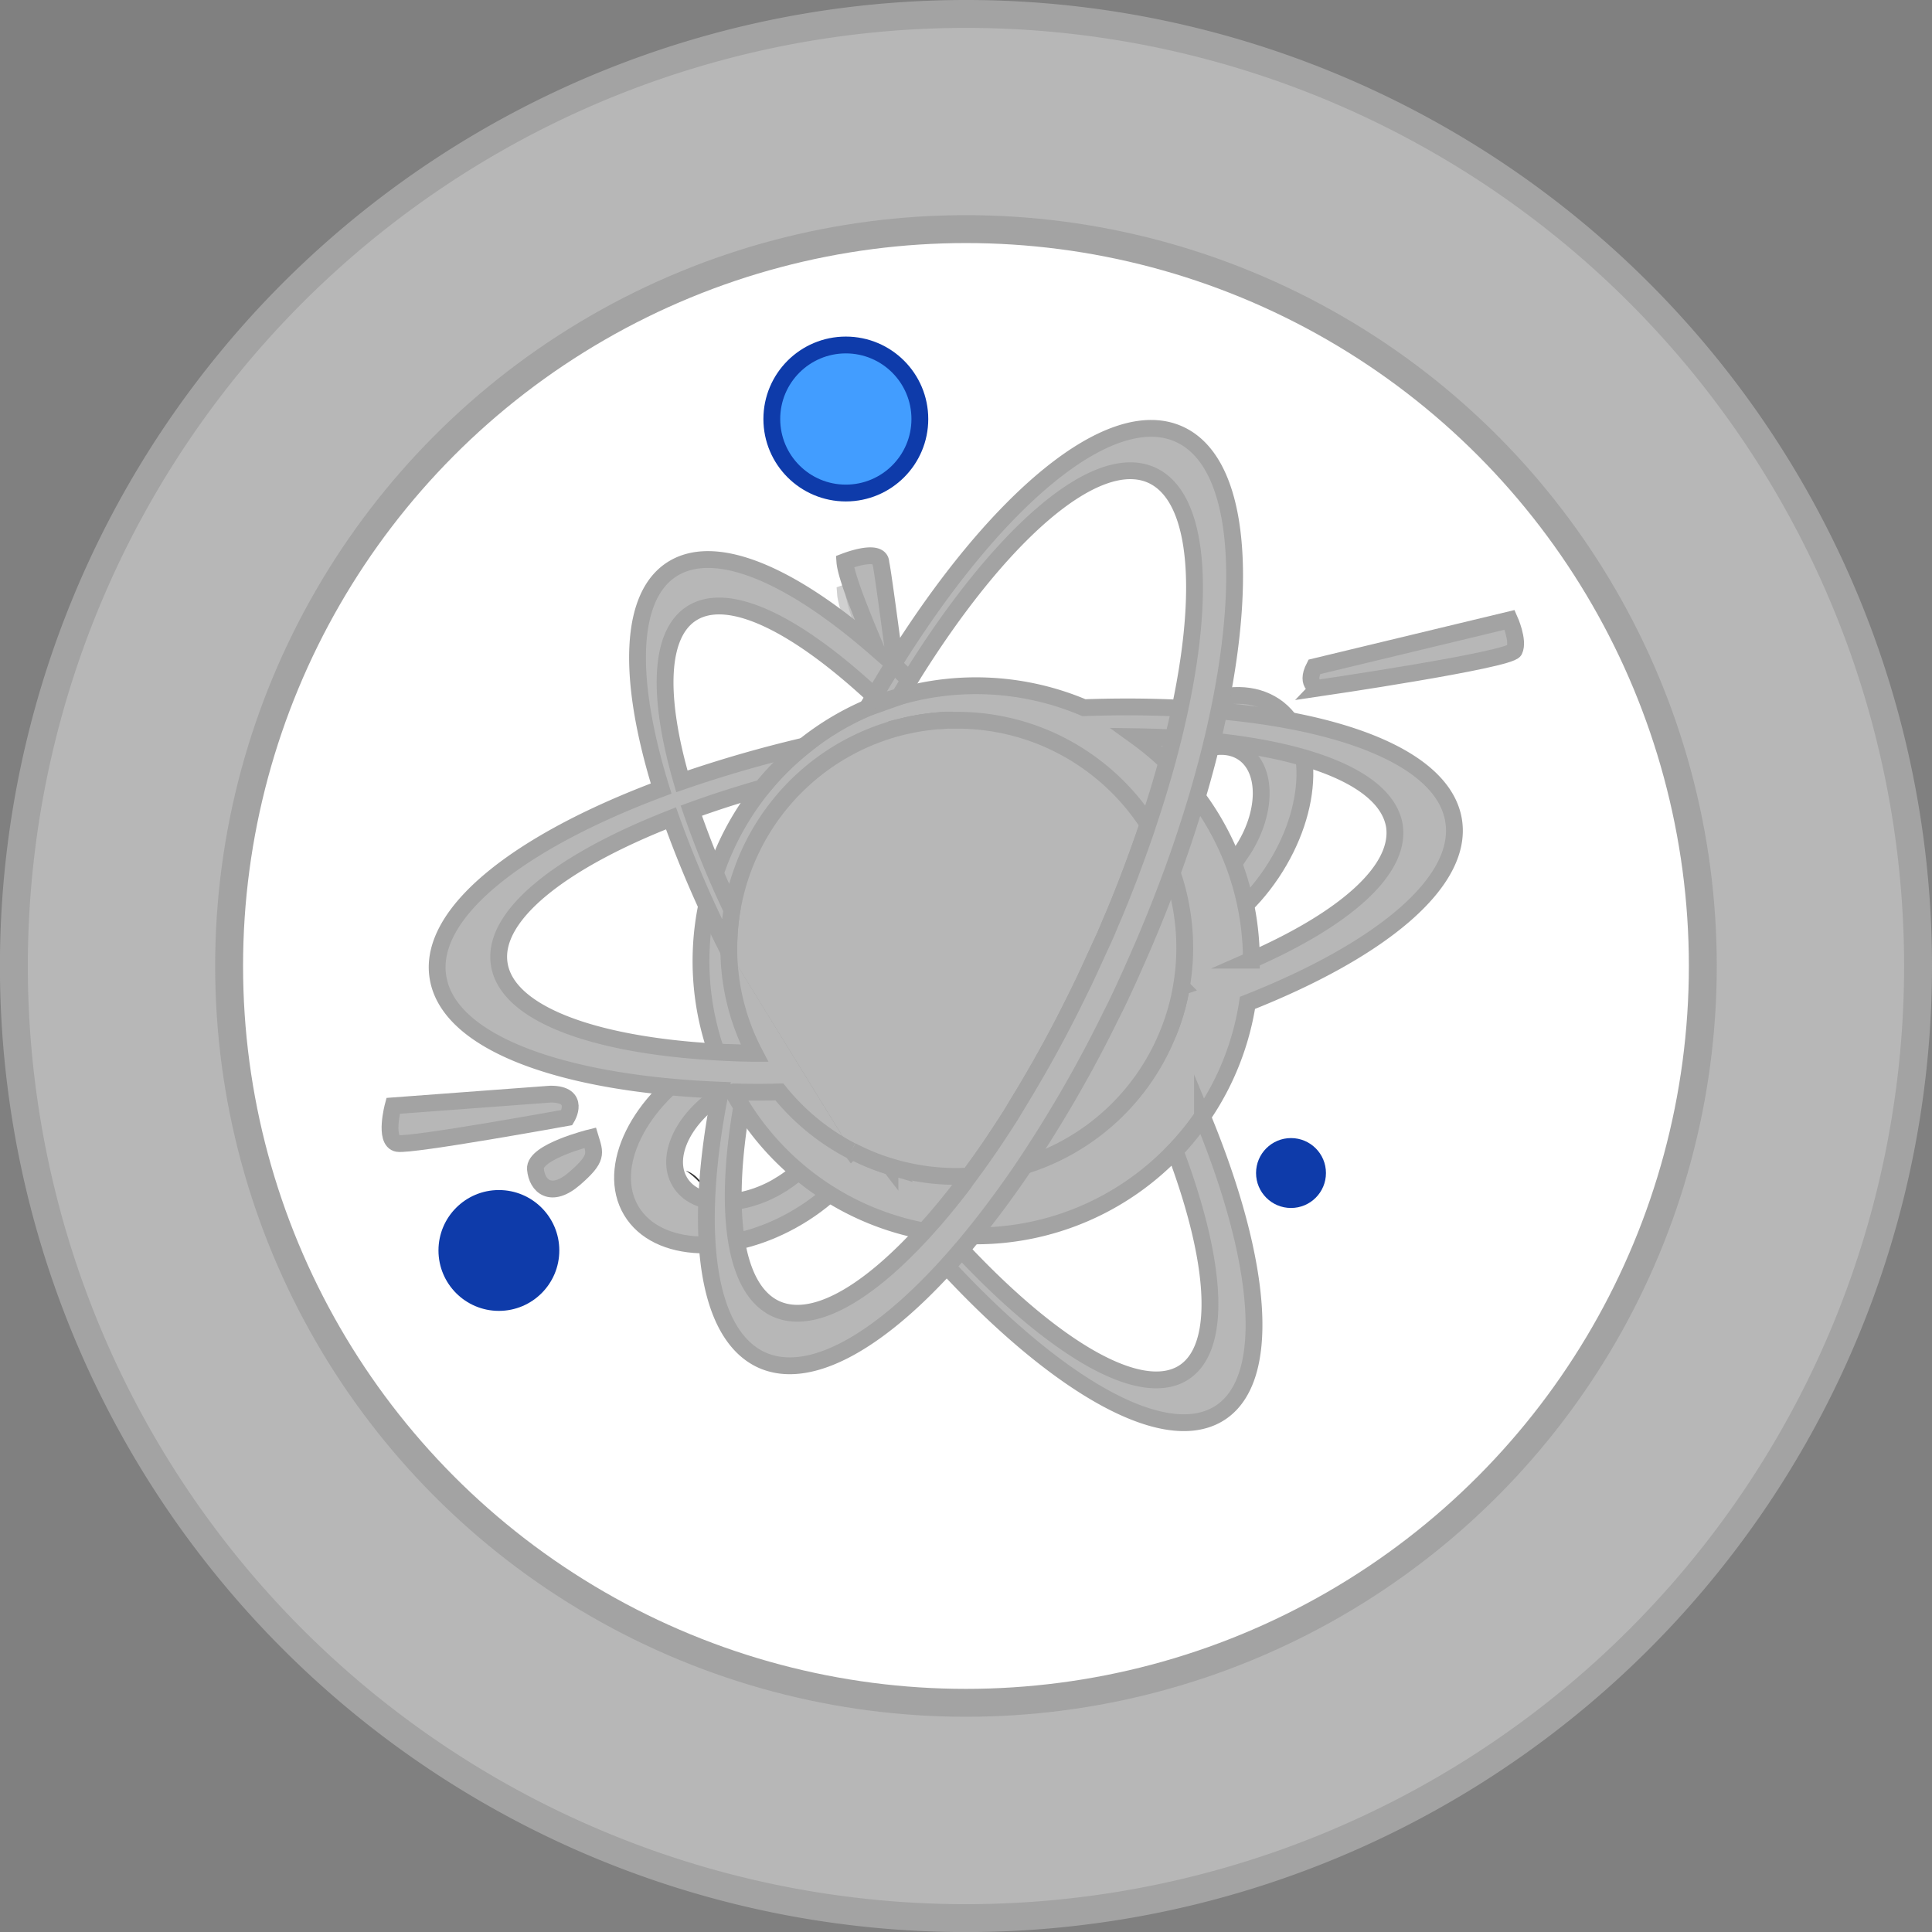 <svg xmlns="http://www.w3.org/2000/svg" viewBox="0 0 276.93 276.93"><rect x="0" y="0" width="276.93" height="276.93" fill="#808080" stroke="none"/><defs><style>.cls-1,.cls-4,.cls-5{fill:#b7b7b7;}.cls-1,.cls-2,.cls-4,.cls-5{stroke:#a3a3a3;}.cls-1,.cls-2,.cls-4,.cls-5,.cls-6{stroke-miterlimit:10;}.cls-1,.cls-2{stroke-width:4px;}.cls-2{fill:#fff;}.cls-3{fill:#353535;}.cls-4,.cls-5{stroke-width:2.41px;}.cls-4{opacity:0.5;}.cls-6{fill:#429dff;stroke:#0e3baa;stroke-width:2.41px;}.cls-7{fill:#0e3baa;}</style></defs><g id="Layer_2" data-name="Layer 2"><g id="Layer_1-2" data-name="Layer 1"><path class="cls-1" d="M274.93,138.46A136.47,136.47,0,1,1,138.46,2,136.47,136.47,0,0,1,274.93,138.46Z"/><circle class="cls-2" cx="138.46" cy="138.46" r="105.62"/><path class="cls-3" d="M103.92,176a12.31,12.31,0,0,0-2.57-2.39A4.45,4.45,0,0,1,103.92,176Z"/><path class="cls-3" d="M101.83,176a12.71,12.71,0,0,0-2.56-2.39A4.43,4.43,0,0,1,101.83,176Z"/><path class="cls-3" d="M100.87,170.18a12.31,12.31,0,0,0-2.57-2.39A4.45,4.45,0,0,1,100.87,170.18Z"/><path class="cls-4" d="M126.57,99.64S121.4,88.18,121.18,85c1.8-.67,5.17-1.57,5.17.22.22.68,2.24,16.18,2.24,16.18Z"/><path class="cls-5" d="M182.71,101.2c-6-4-15.84.18-22,9.39s-6.4,19.93-.43,23.95,15.84-.19,22-9.39S188.67,105.22,182.71,101.2Zm-4.79,21c-3.7,5.5-9.59,8-13.15,5.61s-3.45-8.8.25-14.3,9.6-8,13.16-5.61S181.63,116.72,177.92,122.21Z"/><path class="cls-5" d="M125,152.92c-3.7-6.18-14.41-6.56-23.94-.87s-14.27,15.32-10.57,21.5,14.41,6.56,23.93.87S128.68,159.1,125,152.92Zm-13.27,17c-5.69,3.4-12.09,3.17-14.29-.52s.62-9.43,6.31-12.83,12.09-3.17,14.29.51S117.42,166.51,111.73,169.91Z"/><path class="cls-5" d="M119.64,156.15c-1.19.06-2.37.12-3.54.16q2.93,4.44,6,8.56a31.71,31.71,0,0,0,5.51,2.26C124.89,163.68,122.23,160,119.64,156.15Zm42.52-16.73c-.76,1.67-1.52,3.31-2.31,4.92,1.49-.39,2.94-.8,4.36-1.23C163.55,141.88,162.86,140.65,162.16,139.42ZM136,103.22c-.53,0-1.05,0-1.58.09A33.28,33.28,0,0,0,130,104l-.38.09a184.91,184.91,0,0,1,22,28.3q2.26,3.54,4.32,7c.46-1,.91-2,1.37-3l1-2.17.32-.74c-.71-1.15-1.44-2.3-2.18-3.46A197.18,197.18,0,0,0,136,103.22Zm-31.53,32.66c0,.16,0,.33,0,.5,2.43,4.78,5.19,9.68,8.25,14.62l3.5-.09a194.38,194.38,0,0,1-11.31-20.47A32.47,32.47,0,0,0,104.46,135.88Z"/><path class="cls-5" d="M208.37,117.69c-1.7-11.06-23.79-17.28-53-16.25A39.63,39.63,0,0,0,129,99.82l-4.61,1.64a39.51,39.51,0,0,0-21.7,49.33c1.79.1,3.62.16,5.51.19,1.49,0,3,0,4.56,0-3.06-4.94-5.82-9.84-8.25-14.62,0-.17,0-.34,0-.5a32.47,32.47,0,0,1,.45-5.44,194.38,194.38,0,0,0,11.31,20.47,192.39,192.39,0,0,0,22.59-2.16,193.64,193.64,0,0,0,21-4.41c.79-1.61,1.55-3.25,2.31-4.92.7,1.23,1.39,2.46,2.05,3.69,1.76-.53,3.46-1.08,5.12-1.64a30.83,30.83,0,0,1-1.72,6.21l-.85.26q-2.56.78-5.25,1.49a206.32,206.32,0,0,1-22.08,4.63c-6.81,1-13.45,1.73-19.79,2.09,2.59,3.86,5.25,7.53,7.92,11a31.71,31.71,0,0,1-5.51-2.26q-3-4.12-6-8.56c-3.74.14-7.38.16-10.87.07l1.11,2.1a39.37,39.37,0,0,0,33.11,18.67h.43a39.3,39.3,0,0,0,28.54-12.23,39.3,39.3,0,0,0,10.43-21.17C197.89,136.21,209.72,126.48,208.37,117.69Zm-50,16.57-1,2.17c-.46,1-.91,2-1.37,3q-2.06-3.5-4.32-7a184.91,184.91,0,0,0-22-28.3L130,104a33.28,33.28,0,0,1,4.38-.67c.53,0,1.05-.07,1.58-.09a197.18,197.18,0,0,1,20.49,26.84c.74,1.16,1.47,2.31,2.18,3.46Zm21,3.37a39.27,39.27,0,0,0-7.72-23.34,40.15,40.15,0,0,0-4.34-5,42.26,42.26,0,0,0-4.43-3.69c20.86.31,35.77,5,37,12.83C200.76,124.74,192.73,131.73,179.31,137.63Z"/><path class="cls-5" d="M164.21,143.11c-.66-1.23-1.35-2.46-2.05-3.69-.76,1.67-1.52,3.31-2.31,4.92-.16.34-.33.67-.49,1q1.11,2.06,2.15,4.08,2.69-.7,5.25-1.49Q165.55,145.54,164.21,143.11Zm8.15,17a39.83,39.83,0,0,1-3.94,4.84c6.08,16.13,6.88,28.54,1,31.94-6.27,3.59-18.48-3.75-31.59-17.72-.69.82-1.39,1.6-2.08,2.37,15.67,16.88,30.82,25.76,38.76,21.2S181.07,181.17,172.36,160.08Zm-15.88-30A197.18,197.18,0,0,0,136,103.22c-.53,0-1.05,0-1.58.09A33.28,33.28,0,0,0,130,104l-.38.09a184.91,184.91,0,0,1,22,28.3q2.26,3.54,4.32,7c.46-1,.91-2,1.37-3l1-2.17.32-.74C158,132.37,157.22,131.22,156.48,130.06Zm-36.84,26.09c-.87-1.28-1.72-2.59-2.58-3.91l-.84-1.33a194.38,194.38,0,0,1-11.31-20.47,32.47,32.47,0,0,0-.45,5.44c0,.16,0,.33,0,.5,2.43,4.78,5.19,9.68,8.25,14.62.63,1,1.27,2,1.93,3.07l1.45,2.24q2.93,4.44,6,8.56a31.71,31.71,0,0,0,5.51,2.26C124.89,163.68,122.23,160,119.64,156.15Z"/><path class="cls-5" d="M169.82,135.88a32.28,32.28,0,0,1-.49,5.59,30.83,30.83,0,0,1-1.72,6.21,32.62,32.62,0,0,1-28.68,20.83,176.77,176.77,0,0,0,18.45-32.08c2.72-6.05,5.06-12,7-17.75l.18-.57a32.32,32.32,0,0,1,3.45,7A32.81,32.81,0,0,1,169.82,135.88Z"/><path class="cls-5" d="M128.26,94.89c-1,1.59-2,3.23-2.95,4.9l-1,1.67c.63-.27,1.27-.52,1.92-.76.88-.32,1.77-.62,2.69-.88.47-.8.95-1.59,1.43-2.37-.69-.67-1.37-1.32-2.06-2C128.31,95.3,128.29,95.11,128.26,94.89Z"/><path class="cls-5" d="M104.47,136.38c0-.17,0-.34,0-.5a32.67,32.67,0,0,1,25.19-31.81L130,104a33.28,33.28,0,0,1,4.38-.67c.53,0,1.05-.07,1.58-.09l1.15,0A32.53,32.53,0,0,1,150.31,106a32.85,32.85,0,0,1,14.25,12.15l-.18.57c-.24.72-.49,1.43-.75,2.16-.19.55-.39,1.1-.59,1.65l-.53,1.44c-.53,1.43-1.08,2.87-1.66,4.32-.2.5-.4,1-.61,1.5-.11.26-.21.52-.32.79-.19.45-.38.91-.58,1.37s-.45,1.07-.68,1.61l-.32.74-1,2.17c-.46,1-.91,2-1.37,3l-.13.26c-.27.59-.54,1.17-.83,1.74-1.8,3.74-3.67,7.32-5.58,10.71-.33.6-.67,1.18-1,1.75-.84,1.45-1.68,2.87-2.52,4.24l-1,1.66c-.79,1.25-1.59,2.47-2.38,3.65l-.6.89q-1.5,2.19-3,4.21c-.59,0-1.19.05-1.79.05a32.56,32.56,0,0,1-9.58-1.43,31.71,31.71,0,0,1-5.51-2.26"/><path class="cls-5" d="M104.47,136.38a32.36,32.36,0,0,0,3.69,14.6c-1.89,0-3.72-.09-5.51-.19-17.74-1-30-5.53-31.09-12.61-1.07-6.9,8.74-14.66,24.62-20.88a158.74,158.74,0,0,0,8.29,19.08c0-.17,0-.34,0-.5a32.47,32.47,0,0,1,.45-5.44,136.37,136.37,0,0,1-5.83-14.24c3.17-1.16,6.56-2.25,10.13-3.27a38.89,38.89,0,0,1,6.07-6A178.7,178.7,0,0,0,97.74,112c-3.57-12.29-3.29-21.39,1.65-24.23,5.35-3.07,15,1.84,25.92,12,1-1.67,2-3.31,2.95-4.9-.56-4.21-1.81-13.63-2-14.15,0-1.8-3.37-.9-5.16-.22.16,2.28,3,9,4.45,12.45-11.92-10.41-22.64-15.15-28.89-11.56-6.54,3.75-6.8,15.81-1.89,31.64-20.5,7.66-33.43,17.86-32,27,1.45,9.42,17.69,15.33,40.53,16.24-4,19.9-2.2,35,5.91,38.68,6.7,3,16.42-2.39,26.51-13.49.69-.77,1.39-1.55,2.08-2.37.56-.64,1.11-1.31,1.67-2q3.33-4.1,6.64-8.9l.79-1.17a185.26,185.26,0,0,0,12.48-21.73c1-1.94,1.88-3.91,2.8-5.93l.15-.35c2.06-4.57,3.91-9.11,5.55-13.56l.15-.4c1.34-3.67,2.53-7.3,3.58-10.82C179.37,88,178.87,66.67,169,62.23s-26.22,9.36-40.76,32.66c0,.22.05.41.07.6.69.64,1.37,1.29,2.06,2,12.73-20.65,26.61-33,34.69-29.39,7.58,3.42,8,20,2.17,41.27-.79,2.85-1.68,5.79-2.69,8.78l-.18.57c-.24.72-.49,1.43-.75,2.16-.19.55-.39,1.1-.59,1.65l-.53,1.44c-.53,1.43-1.08,2.87-1.66,4.32-.2.5-.4,1-.61,1.5-.11.26-.21.52-.32.79-.19.45-.38.91-.58,1.37s-.45,1.07-.68,1.61l-.32.74-1,2.17c-.46,1-.91,2-1.37,3l-.13.26c-.27.59-.54,1.17-.83,1.74-1.8,3.74-3.67,7.32-5.58,10.71-.33.6-.67,1.18-1,1.75-.84,1.45-1.68,2.87-2.52,4.24l-1,1.66c-.79,1.25-1.59,2.47-2.38,3.65l-.6.89q-1.5,2.19-3,4.21c-.24.32-.48.63-.71,1q-2.19,2.88-4.35,5.37l-1.44,1.62-.64.68c-8,8.56-15.42,12.66-20.53,10.36-6-2.73-7.52-13.84-4.92-29-.43-.69-.81-1.28-1.18-2,0,0,0-.1.07-.1,2.12.06,4.28.07,6.5,0a32.62,32.62,0,0,0,10.32,8.45"/><path class="cls-5" d="M188.39,95.59l28-6.74s1.34,3,.67,4.38-28,5.39-28,5.39S187,98.29,188.39,95.59Z"/><path class="cls-5" d="M78.92,156.83l-22.57,1.68S55,163.56,57,163.9s24.26-3.71,24.26-3.71S83.3,156.83,78.92,156.83Z"/><path class="cls-5" d="M84.61,163.08s-8.08,2-7.86,4.49,2.25,4.27,5.62,1.35S85.29,165.33,84.61,163.08Z"/><circle class="cls-6" cx="121.24" cy="60.06" r="10.61"/><circle class="cls-7" cx="71.51" cy="179.24" r="8.66"/><circle class="cls-7" cx="185.05" cy="168.14" r="5.01"/></g></g></svg>